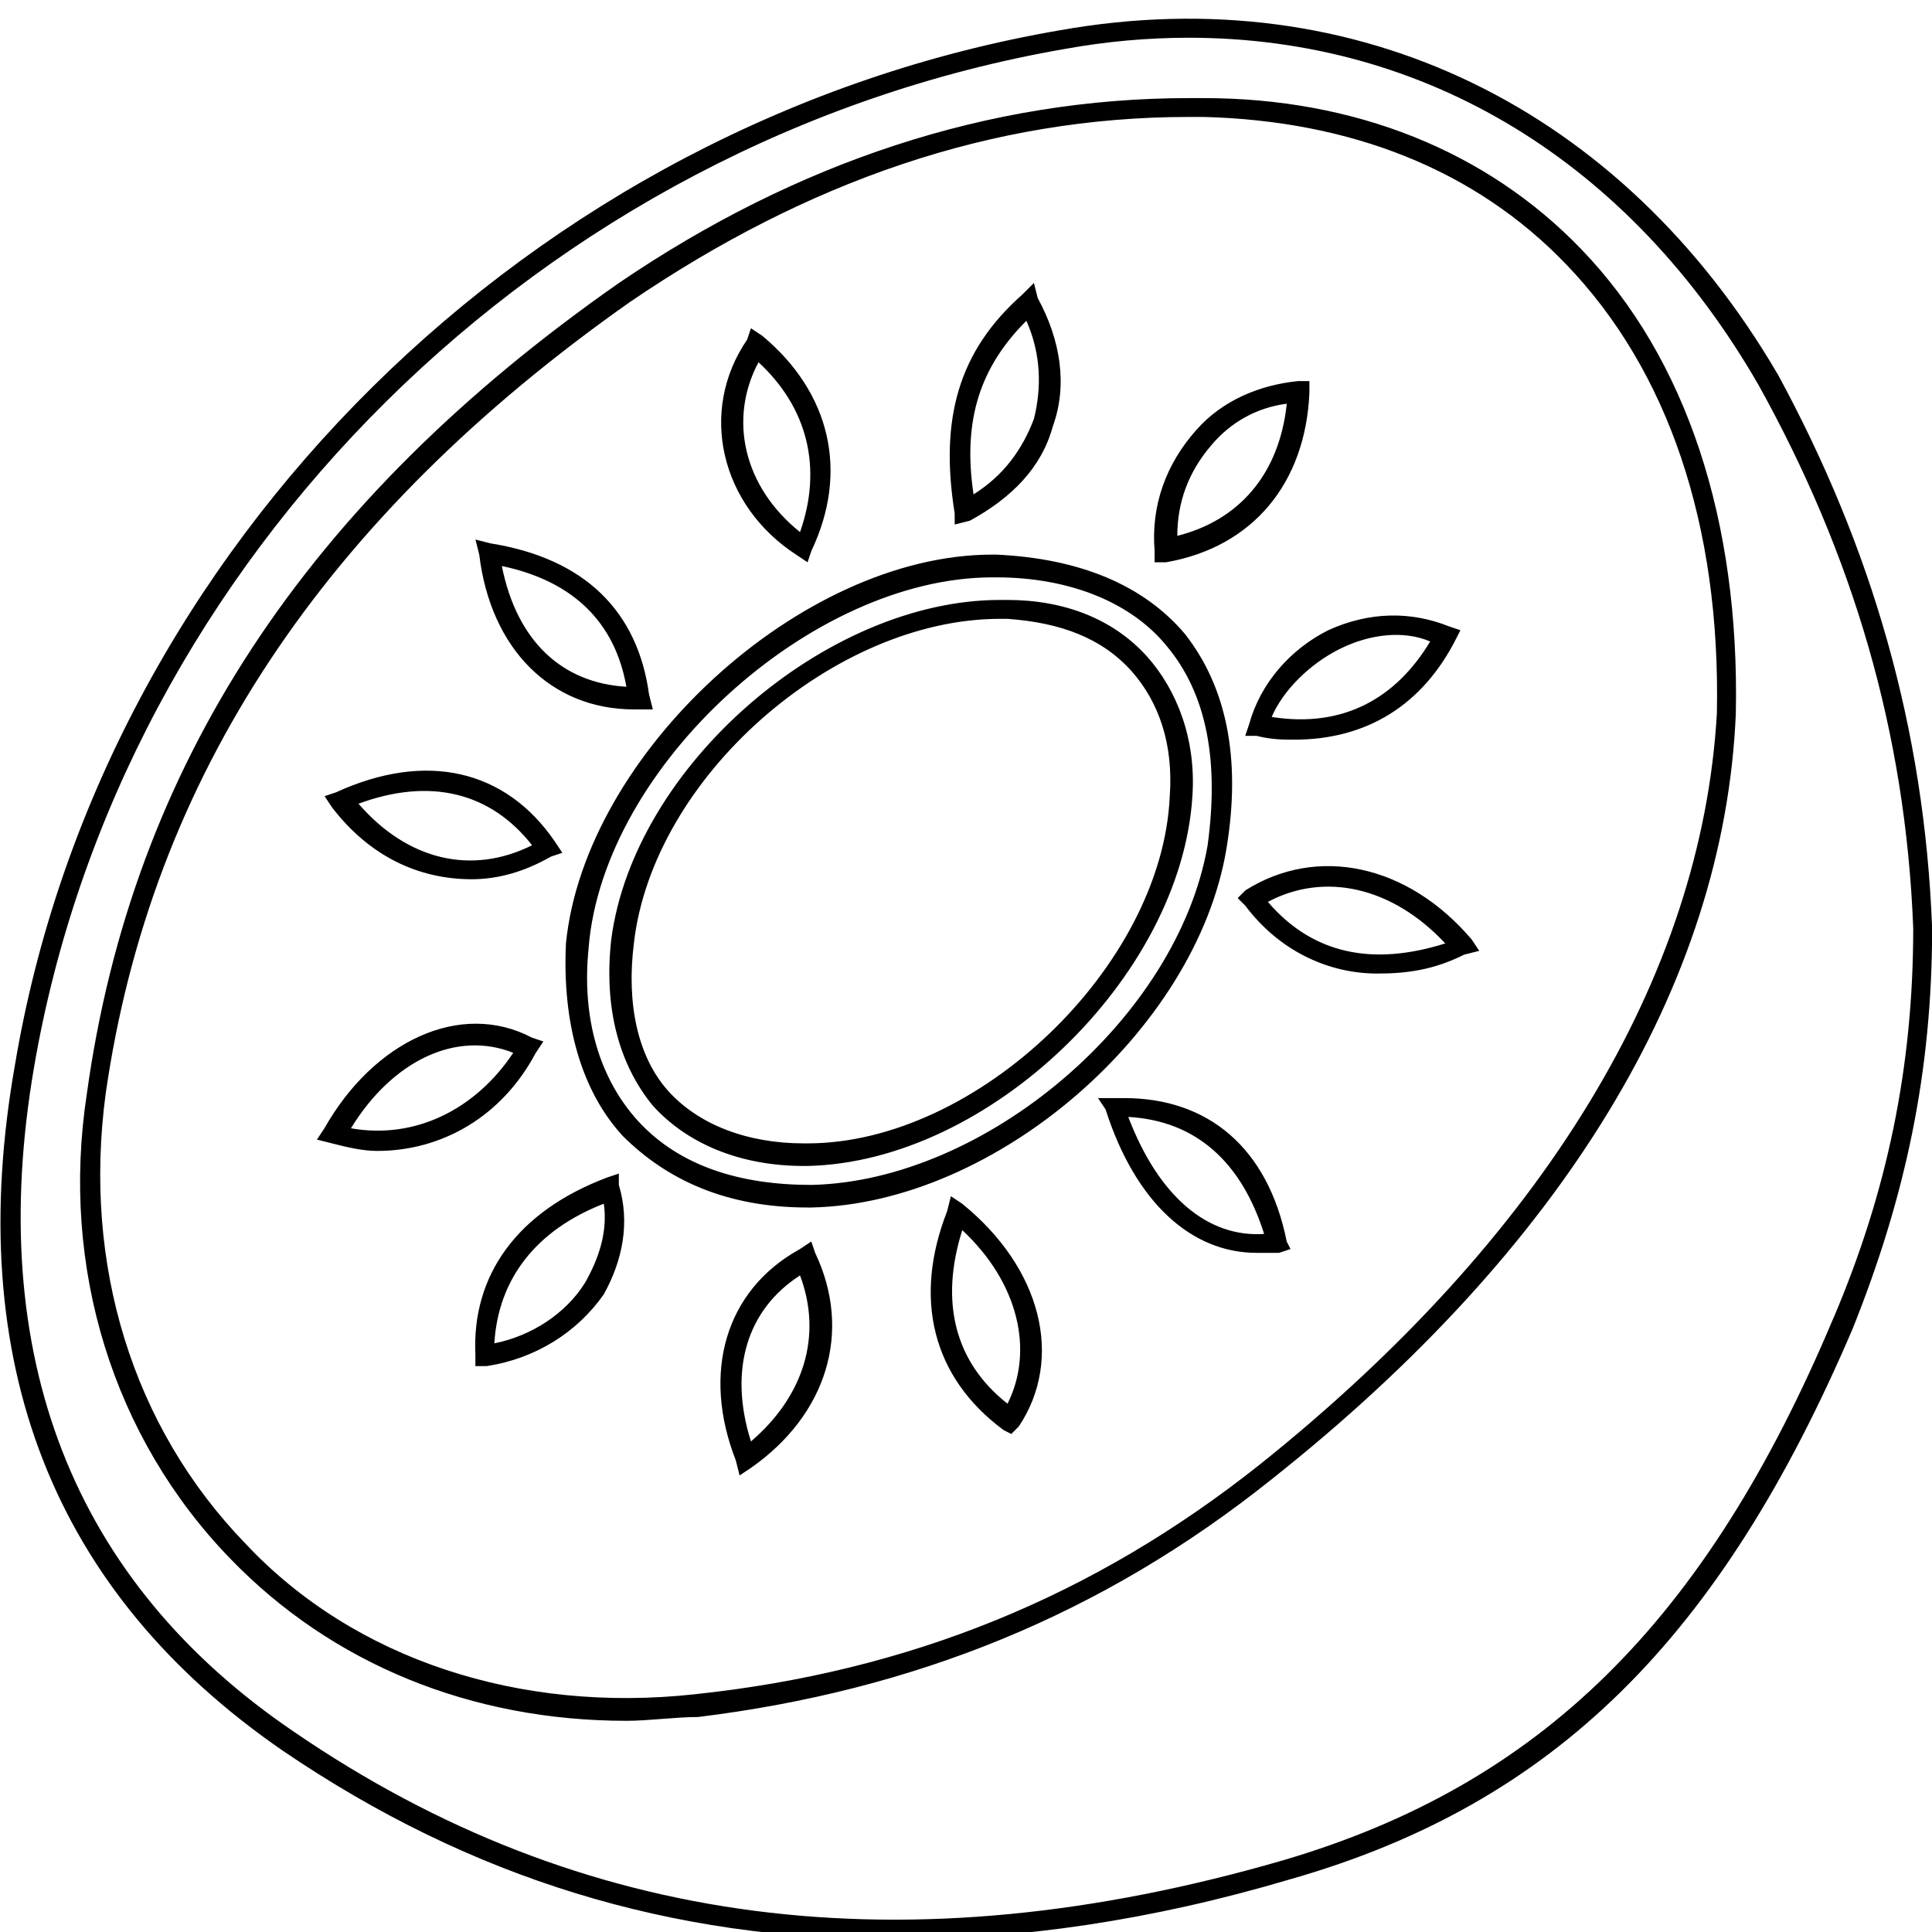 <?xml version="1.0" encoding="utf-8"?>
<!DOCTYPE svg PUBLIC "-//W3C//DTD SVG 1.1//EN" "http://www.w3.org/Graphics/SVG/1.1/DTD/svg11.dtd">
<svg version="1.1" xmlns="http://www.w3.org/2000/svg" xmlns:xlink="http://www.w3.org/1999/xlink" width="32" height="32" viewBox="0 0 32 32">
<path d="M20.688 12l-0.063 0.188h0.188c0.25 0.063 0.438 0.063 0.625 0.063 1.188 0 2.125-0.563 2.688-1.688l0.063-0.125-0.188-0.063c-0.625-0.25-1.313-0.25-2 0.063-0.625 0.313-1.125 0.875-1.313 1.563zM22.188 10.75c0.5-0.25 1.063-0.313 1.5-0.125-0.563 0.938-1.438 1.438-2.625 1.25 0.188-0.438 0.625-0.875 1.125-1.125zM20.625 14.75l-0.125 0.125 0.125 0.125c0.563 0.75 1.375 1.125 2.188 1.125 0.5 0 0.938-0.063 1.438-0.313l0.25-0.063-0.125-0.188c-1.063-1.25-2.563-1.563-3.75-0.813zM21 14.938c0.938-0.5 2.063-0.25 2.938 0.688-1.188 0.375-2.188 0.188-2.938-0.688zM19.313 9.313c1.438-0.25 2.313-1.313 2.375-2.813v-0.188h-0.188c-0.625 0.063-1.25 0.313-1.688 0.813-0.5 0.563-0.75 1.25-0.688 2v0.188zM20.063 7.375c0.313-0.375 0.75-0.625 1.25-0.688-0.125 1.188-0.813 1.938-1.813 2.188 0-0.563 0.188-1.063 0.563-1.5zM13.438 20.563l-0.188 0.125c-1.25 0.688-1.625 2.063-1.063 3.5l0.063 0.25 0.188-0.125c1.25-0.875 1.688-2.25 1.063-3.563zM12.438 23.875c-0.375-1.188-0.063-2.188 0.813-2.75 0.375 1 0.063 2-0.813 2.75zM18.625 18.188c-0.063 0-0.125 0-0.188 0h-0.25l0.125 0.188c0.5 1.563 1.438 2.375 2.5 2.375 0.125 0 0.25 0 0.375 0l0.188-0.063-0.063-0.125c-0.313-1.563-1.313-2.375-2.688-2.375zM18.688 18.5c1.125 0.063 1.875 0.75 2.25 1.938-0.938 0.063-1.75-0.625-2.25-1.938zM29.438 6.188c-2.563-4.375-6.938-6.563-11.875-5.688-8.75 1.5-15.875 8.563-17.313 17.125-0.875 4.938 0.625 8.75 4.438 11.375 3.125 2.125 6.438 3.125 10.125 3.125 2.063 0 4.25-0.313 6.563-1 4.375-1.25 7.125-4 9.313-9.125 0.875-2.188 1.313-4.25 1.313-6.625-0.125-3.313-1-6.313-2.563-9.188zM30.375 21.813c-2.125 5.063-4.875 7.75-9.125 9-6.25 1.813-11.625 1.125-16.375-2.125-3.688-2.5-5.125-6.25-4.313-11 1.438-8.438 8.438-15.375 17.063-16.875 0.688-0.125 1.375-0.188 2.063-0.188 3.938 0 7.313 2.063 9.438 5.75 1.563 2.813 2.438 5.75 2.563 9 0 2.313-0.438 4.375-1.313 6.438zM19.938 1.625c-0.063 0-0.125 0-0.25 0-3.313 0-6.5 1.063-9.438 3.063-5.188 3.625-8.063 8-8.813 13.438-0.438 2.875 0.438 5.688 2.375 7.688 1.688 1.75 4 2.688 6.563 2.688 0.375 0 0.813-0.063 1.188-0.063 3.563-0.438 6.688-1.688 9.5-3.938 4.813-3.813 7.5-8.188 7.688-12.688v0c0.063-3.188-0.813-5.875-2.563-7.688-1.563-1.625-3.75-2.5-6.25-2.5zM20.875 24.25c-2.75 2.188-5.813 3.438-9.375 3.813-2.875 0.313-5.625-0.563-7.438-2.5-1.875-1.938-2.688-4.625-2.313-7.438 0.75-5.25 3.625-9.563 8.688-13.125 2.938-2 6-3.063 9.25-3.063 0.063 0 0.188 0 0.25 0 2.438 0.063 4.5 0.875 6 2.438 1.688 1.75 2.563 4.313 2.5 7.438-0.25 4.375-2.875 8.688-7.563 12.438zM19.75 13.188c0.063-0.938-0.25-1.75-0.75-2.313-0.563-0.625-1.375-0.938-2.313-0.938-0.063 0-0.063 0-0.125 0-2.875 0-6.063 2.75-6.438 5.625-0.125 1.125 0.125 2.063 0.688 2.75 0.563 0.625 1.438 1 2.5 1 0 0 0.063 0 0.063 0 3-0.063 6.188-3.125 6.375-6.125zM13.375 18.938c-0.063 0-0.063 0-0.063 0-0.938 0-1.75-0.313-2.25-0.875s-0.688-1.438-0.563-2.438c0.313-2.75 3.313-5.375 6.063-5.375 0.063 0 0.063 0 0.125 0 0.875 0.063 1.563 0.313 2.063 0.875 0.438 0.5 0.688 1.188 0.625 2.063-0.125 2.813-3.188 5.75-6 5.75zM13.438 20c3.063-0.063 6.375-2.938 6.875-5.938 0.25-1.5 0-2.688-0.688-3.563-0.688-0.813-1.75-1.25-3.125-1.313 0 0-0.063 0-0.063 0-3.188 0-6.75 3.313-7.063 6.438-0.063 1.313 0.25 2.438 0.938 3.188 0.75 0.75 1.75 1.188 3.063 1.188 0 0 0.063 0 0.063 0zM9.75 15.688c0.25-3 3.688-6.125 6.688-6.125 0 0 0.063 0 0.063 0 1.25 0 2.25 0.438 2.813 1.125 0.688 0.813 0.875 1.938 0.688 3.313-0.5 2.875-3.688 5.563-6.563 5.625-1.188 0-2.188-0.313-2.875-1.063-0.625-0.688-0.938-1.688-0.813-2.875zM15.938 19.938l-0.188-0.125-0.063 0.25c-0.563 1.438-0.25 2.75 0.938 3.625l0.125 0.063 0.125-0.125c0.75-1.125 0.375-2.625-0.938-3.688zM16.688 23.25c-0.875-0.688-1.125-1.688-0.75-2.875 0.938 0.875 1.188 2 0.75 2.875zM8.875 17.438l0.125-0.188-0.188-0.063c-1.188-0.625-2.625 0.063-3.438 1.5l-0.125 0.188 0.25 0.063c0.25 0.063 0.5 0.125 0.75 0.125 1.063 0 2.063-0.563 2.625-1.625zM5.813 18.688c0.688-1.125 1.75-1.625 2.688-1.25-0.625 0.938-1.625 1.438-2.688 1.25zM13.188 9.188l0.188 0.125 0.063-0.188c0.625-1.313 0.313-2.625-0.813-3.563l-0.188-0.125-0.063 0.188c-0.813 1.188-0.438 2.75 0.813 3.563zM12.563 6c0.813 0.75 1.063 1.75 0.688 2.813-0.938-0.75-1.188-1.875-0.688-2.813zM7.813 14.563c0.438 0 0.875-0.125 1.313-0.375l0.188-0.063-0.125-0.188c-0.813-1.188-2.125-1.5-3.625-0.813l-0.188 0.063 0.125 0.188c0.625 0.813 1.438 1.188 2.313 1.188zM8.813 14c-1 0.5-2.063 0.25-2.875-0.688 1.188-0.438 2.188-0.188 2.875 0.688zM10.25 19.438l-0.188 0.063c-1.5 0.563-2.25 1.625-2.188 2.938v0.188h0.188c0.813-0.125 1.5-0.563 1.938-1.188 0.313-0.563 0.438-1.188 0.25-1.813zM9.688 21.25c-0.313 0.5-0.875 0.875-1.5 1 0.063-1.063 0.688-1.875 1.813-2.313 0.063 0.438-0.063 0.875-0.313 1.313zM15.813 8.688l0.25-0.063c0.688-0.375 1.188-0.875 1.375-1.563 0.25-0.688 0.125-1.438-0.25-2.125l-0.063-0.25-0.188 0.188c-1.063 0.938-1.375 2.063-1.125 3.625zM17 5.313c0.25 0.563 0.25 1.125 0.125 1.625-0.188 0.5-0.5 0.938-1 1.25-0.188-1.25 0.125-2.125 0.875-2.875zM10.5 11.75c0.063 0 0.063 0 0.125 0h0.188l-0.063-0.25c-0.188-1.375-1.063-2.25-2.625-2.5l-0.25-0.063 0.063 0.25c0.188 1.563 1.188 2.563 2.563 2.563zM10.375 11.375c-1.063-0.063-1.813-0.75-2.063-2 1.188 0.25 1.875 0.938 2.063 2z"></path>
</svg>
